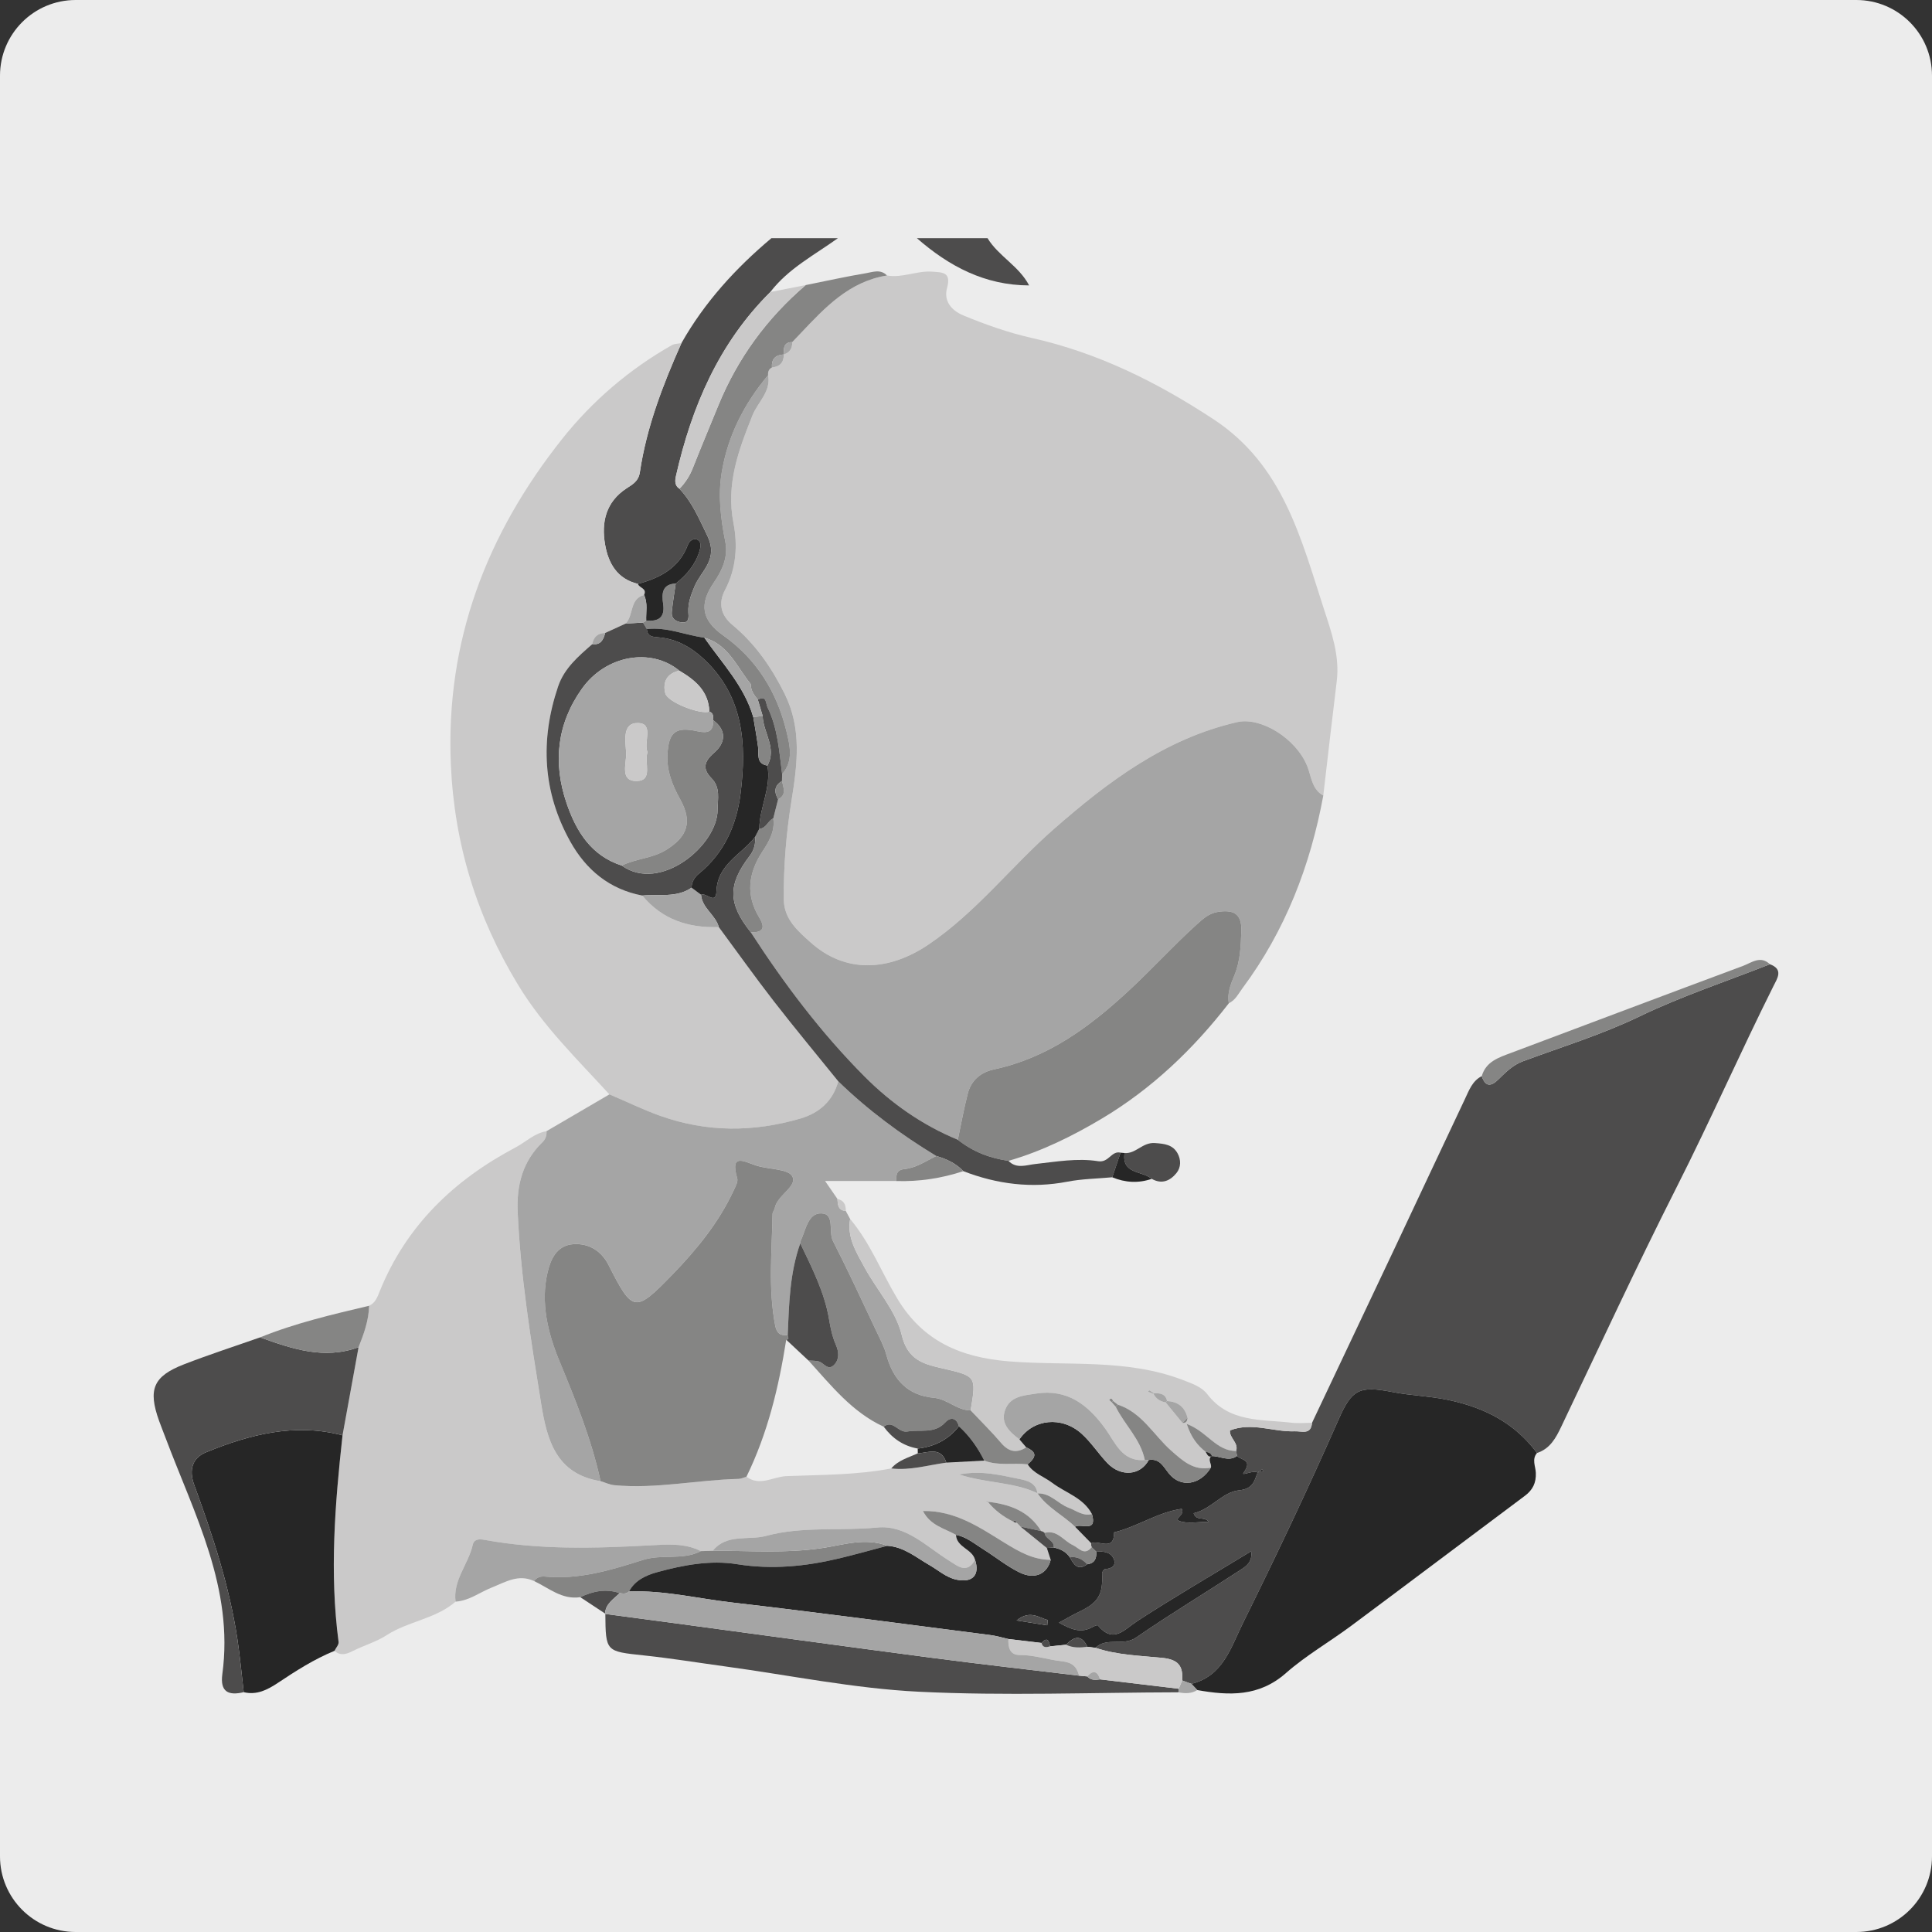 <?xml version="1.0" encoding="utf-8"?>
<!-- Generator: Adobe Illustrator 17.0.0, SVG Export Plug-In . SVG Version: 6.00 Build 0)  -->
<!DOCTYPE svg PUBLIC "-//W3C//DTD SVG 1.1//EN" "http://www.w3.org/Graphics/SVG/1.1/DTD/svg11.dtd">
<svg version="1.1" id="Capa_1" xmlns="http://www.w3.org/2000/svg" xmlns:xlink="http://www.w3.org/1999/xlink" x="0px" y="0px"
	 width="232.951px" height="232.951px" viewBox="0 0 232.951 232.951" enable-background="new 0 0 232.951 232.951"
	 xml:space="preserve">
<rect x="0" y="0" width="232.951" height="232.951" fill="#333333" stroke="none"/>
<g>
	<path fill="#ECECEC" d="M232.951,223.828c0,5.038-4.084,9.123-9.123,9.123H9.123c-5.038,0-9.123-4.084-9.123-9.123V9.123
		C0,4.084,4.084,0,9.123,0h214.705c5.038,0,9.123,4.084,9.123,9.123V223.828z"/>
	<g>
		<path fill="#4D4C4C" d="M101.031,28.717c-2.821,2.036-5.977,3.651-8.152,6.498c-6.192,6.151-9.473,13.799-11.37,22.153
			c-0.127,0.558-0.19,1.168,0.416,1.565c1.539,1.626,2.355,3.601,3.332,5.6c1.441,2.947-0.712,4.241-1.516,6.178
			c-0.42,1.011-0.798,1.98-0.744,3.099c0.026,0.53,0.158,1.313-0.749,1.238c-0.688-0.057-1.327-0.415-1.247-1.261
			c0.109-1.147,0.311-2.285,0.473-3.427c1.311-1.033,2.362-2.262,2.86-3.888c0.145-0.473,0.268-1.081-0.185-1.367
			c-0.512-0.323-1.043,0.148-1.197,0.557c-1.059,2.825-3.351,4.022-6.039,4.74c-2.488-0.6-3.554-2.455-3.954-4.736
			c-0.479-2.724,0.112-5.162,2.58-6.778c0.775-0.508,1.452-0.864,1.615-1.959c0.812-5.454,2.784-10.551,5.012-15.558
			c2.788-4.927,6.536-9.032,10.847-12.653C95.686,28.717,98.358,28.717,101.031,28.717z"/>
		<path fill="#4D4C4C" d="M119.071,28.717c1.318,2.173,3.785,3.343,5.015,5.697c-5.365-0.013-9.672-2.325-13.534-5.697
			C113.392,28.717,116.232,28.717,119.071,28.717z"/>
		<path fill="#CAC9C9" d="M106.941,33.216c1.852,0.333,3.594-0.593,5.438-0.462c1.272,0.09,2.342,0.046,1.812,1.968
			c-0.43,1.558,0.509,2.711,1.985,3.319c2.689,1.109,5.421,2.08,8.271,2.719c7.953,1.781,15.055,5.312,21.875,9.794
			c8.366,5.499,10.516,14.284,13.293,22.828c0.916,2.819,1.943,5.667,1.563,8.753c-0.565,4.592-1.084,9.191-1.622,13.786
			c-1.406-0.773-1.435-2.317-1.945-3.57c-1.358-3.334-5.59-5.936-8.439-5.283c-8.716,1.998-15.597,7.197-22.099,12.888
			c-5.152,4.509-9.347,10.031-15.125,13.934c-4.779,3.228-10.009,3.516-14.224-0.276c-1.442-1.297-3.192-2.754-3.216-5.138
			c-0.041-3.996,0.29-7.969,0.922-11.899c0.707-4.398,1.277-8.71-0.826-12.933c-1.581-3.175-3.546-6.022-6.285-8.292
			c-1.442-1.195-1.727-2.66-0.89-4.237c1.37-2.58,1.522-5.411,1.008-8.057c-0.918-4.727,0.619-8.78,2.296-12.986
			c0.635-1.593,2.258-2.851,1.88-4.834c-0.036-0.407,0.084-0.736,0.466-0.935c0.948-0.093,1.437-0.602,1.426-1.568l0,0.002
			c0.724-0.235,1.038-0.749,1.016-1.492c0.337-0.353,0.675-0.705,1.01-1.059C99.472,37.074,102.397,33.937,106.941,33.216z"/>
		<path fill="#4D4C4C" d="M158.197,171.56c3.328-7.029,6.661-14.055,9.981-21.087c2.826-5.988,5.628-11.987,8.462-17.971
			c0.491-1.037,0.886-2.172,2.022-2.747c0.425,1.291,1.109,1.283,1.99,0.411c0.887-0.877,1.764-1.756,2.98-2.207
			c4.707-1.745,9.496-3.207,14.061-5.408c5.07-2.444,10.461-4.22,15.712-6.287c1.665,0.611,0.89,1.713,0.439,2.614
			c-4.007,8.015-7.609,16.222-11.659,24.221c-4.832,9.543-9.325,19.259-13.933,28.915c-0.661,1.386-1.353,2.668-2.926,3.179
			c-2.711-3.645-6.363-5.495-10.805-6.413c-2.21-0.457-4.427-0.508-6.605-0.933c-4.034-0.787-4.912-0.332-6.504,3.284
			c-3.65,8.29-7.535,16.47-11.552,24.588c-1.472,2.974-2.385,6.357-6.206,7.311c-0.369-0.135-0.737-0.27-1.106-0.405
			c0.108-1.728-0.437-2.532-2.425-2.73c-2.679-0.267-5.43-0.329-8.032-1.209c1.381-1.344,3.329-0.157,4.901-1.242
			c4.098-2.826,8.37-5.401,12.541-8.124c0.687-0.449,1.521-0.965,1.324-2.278c-4.7,2.859-9.275,5.52-13.708,8.401
			c-1.623,1.055-2.882,2.798-4.778,0.537c-0.057-0.068-0.442,0.088-0.64,0.2c-1.392,0.788-2.578,0.29-4.051-0.532
			c0.995-0.536,1.702-0.955,2.439-1.307c2.323-1.11,2.886-2.053,2.766-4.633c-0.008-0.175,0.226-0.513,0.359-0.519
			c0.82-0.037,1.374-0.432,1.049-1.216c-0.349-0.844-1.244-0.955-2.106-0.868c-0.188-0.183-0.375-0.365-0.563-0.548
			c-0.059-0.154-0.076-0.313-0.051-0.476c0.92-0.44,2.767,1.065,2.761-1.316c2.821-0.685,5.3-2.443,8.149-2.835
			c0.449,0.784-1.068,1.19-0.246,1.48c0.993,0.35,2.203,0.083,3.505,0.083c-0.54-0.697-1.498-0.037-1.818-1.031
			c2.119-0.488,3.484-2.564,5.459-2.762c1.697-0.171,1.849-1.087,2.257-2.152c0.225-0.06,0.45-0.12,0.675-0.18
			c-0.042-0.066-0.084-0.132-0.127-0.198c-0.181,0.128-0.363,0.256-0.544,0.383c-0.589-0.344-2.064,0.524-1.68-0.011
			c1.114-1.549-0.289-1.47-0.817-1.99c-0.033-0.202-0.065-0.404-0.098-0.606c0.316-0.994-0.845-1.567-0.745-2.471
			c2.647-1.033,5.222,0.206,7.82,0.105C156.96,172.546,158.074,173.05,158.197,171.56z"/>
		<path fill="#CAC9C9" d="M82.166,41.37c-2.228,5.007-4.201,10.103-5.012,15.558c-0.163,1.095-0.84,1.451-1.615,1.959
			c-2.468,1.616-3.059,4.054-2.58,6.778c0.401,2.28,1.466,4.136,3.954,4.736c0.148,0.502,1.143,0.532,0.744,1.338
			c-1.783,0.48-1.232,2.466-2.23,3.453c-0.821,0.377-1.641,0.754-2.462,1.13c-0.891,0.018-1.404,0.472-1.553,1.347
			c-1.673,1.46-3.379,2.908-4.121,5.103c-2.177,6.446-1.865,12.735,1.48,18.72c1.903,3.404,4.726,5.74,8.674,6.491
			c2.396,2.914,5.577,3.921,9.222,3.8c2.21,2.991,4.367,6.024,6.646,8.962c2.528,3.258,5.168,6.428,7.759,9.637
			c-0.651,2.392-2.305,3.831-4.583,4.494c-5.645,1.642-11.258,1.67-16.875-0.327c-2.106-0.749-4.086-1.738-6.134-2.591
			c-3.867-4.226-7.984-8.219-10.999-13.186c-4.977-8.198-7.701-16.965-8.119-26.598c-0.646-14.893,4.323-27.789,13.409-39.235
			c3.63-4.573,8.085-8.395,13.218-11.313C81.323,41.435,81.772,41.45,82.166,41.37z"/>
		<path fill="#CAC9C9" d="M131.573,186.081c-0.024,0.163-0.007,0.322,0.051,0.476c-0.895,1.095-1.527,0.086-2.27-0.258
			c-1.121-0.519-1.884-1.877-3.402-1.473c-0.117-0.114-0.256-0.186-0.416-0.218c-1.481-2.419-3.831-3.246-6.475-3.536
			c-0.055-0.046-0.109-0.092-0.164-0.138c0.062,0.039,0.125,0.078,0.187,0.116c0.835,1.048,1.882,1.827,3.078,2.415
			c0.128,0.088,0.27,0.133,0.426,0.136l-0.047-0.049c0.183,0.184,0.366,0.368,0.549,0.552l-0.054-0.036
			c1.062,0.862,2.125,1.724,3.187,2.587c0.155,0.474,0.309,0.948,0.464,1.422c-2.099,0.009-3.821-0.983-5.537-2.037
			c-3.007-1.847-5.942-3.907-9.864-3.852c0.882,1.764,2.596,2.092,3.977,2.879c0.082,1.527,1.962,1.679,2.302,3.009
			c-0.981,1.762-2.098,0.742-3.125,0.104c-2.735-1.701-5.207-4.338-8.668-4c-4.468,0.437-9.034-0.172-13.392,1.007
			c-2.147,0.581-4.736-0.312-6.447,1.798c-0.477,0.014-0.953,0.029-1.43,0.043c-1.917-0.994-4.137-0.806-6.039-0.701
			c-6.724,0.368-13.398,0.563-20.053-0.659c-0.606-0.111-1.25-0.119-1.417,0.621c-0.526,2.327-2.407,4.243-2.065,6.829
			c-2.404,2.095-5.703,2.348-8.318,4.048c-1.229,0.799-2.7,1.215-4.024,1.88c-0.787,0.395-1.503,0.663-2.261,0.007
			c0.175-0.359,0.54-0.743,0.497-1.073c-1.1-8.332-0.438-16.625,0.476-24.915c0.645-3.541,1.289-7.082,1.934-10.623
			c0.644-1.611,1.226-3.237,1.273-5c0.767-0.34,1.014-1.086,1.288-1.764c3.199-7.916,8.962-13.409,16.375-17.331
			c1.238-0.655,2.267-1.713,3.721-1.952c0.047,0.531-0.125,0.979-0.506,1.349c-2.377,2.306-3.111,5.167-2.968,8.389
			c0.346,7.766,1.587,15.417,2.822,23.073c0.717,4.444,1.815,8.528,7.176,9.39c0.552,0.165,1.096,0.427,1.659,0.48
			c5.025,0.475,9.974-0.639,14.973-0.758c0.321-0.008,0.639-0.173,0.959-0.266c1.603,1.208,3.231-0.006,4.816-0.069
			c4.217-0.167,8.467-0.124,12.643-0.926c2.266,0.271,4.432-0.405,6.638-0.699c1.525-0.082,3.05-0.165,4.576-0.247
			c1.698,0.667,3.492,0.239,5.229,0.456c0.712,1.098,1.964,1.476,2.943,2.217c1.625,1.229,3.771,1.801,4.808,3.777
			c-1.082,0.281-1.885-0.419-2.803-0.76c-1.303-0.484-2.214-1.814-3.771-1.727c-0.132-1.3-1.307-1.573-2.163-1.741
			c-2.232-0.437-4.48-1.075-7.298-0.545c3.396,1.077,6.637,0.897,9.477,2.269c1.163,1.728,3.074,2.618,4.52,4.029
			C130.273,184.75,130.923,185.415,131.573,186.081z"/>
		<path fill="#A5A5A5" d="M92.613,45.24c0.378,1.982-1.245,3.241-1.88,4.834c-1.677,4.206-3.214,8.259-2.296,12.986
			c0.514,2.647,0.362,5.478-1.008,8.057c-0.837,1.577-0.553,3.041,0.89,4.237c2.74,2.27,4.705,5.117,6.285,8.292
			c2.102,4.223,1.533,8.535,0.826,12.933c-0.632,3.93-0.963,7.904-0.922,11.899c0.025,2.384,1.775,3.841,3.216,5.138
			c4.215,3.791,9.445,3.503,14.224,0.276c5.779-3.903,9.974-9.424,15.125-13.934c6.502-5.691,13.383-10.89,22.099-12.888
			c2.849-0.653,7.081,1.949,8.439,5.283c0.51,1.253,0.539,2.797,1.945,3.57c-1.557,8.449-4.576,16.284-9.737,23.222
			c-0.493,0.662-0.851,1.444-1.654,1.824c-0.222-1.215,0.239-2.321,0.676-3.382c0.718-1.743,0.771-3.534,0.83-5.376
			c0.071-2.218-1.16-2.526-2.876-2.249c-1.017,0.164-1.767,0.84-2.522,1.524c-2.806,2.541-5.353,5.347-8.132,7.924
			c-4.814,4.464-9.81,8.141-16.302,9.537c-1.583,0.34-2.732,1.302-3.144,2.891c-0.477,1.843-0.811,3.723-1.207,5.586
			c-4.283-1.758-8.057-4.419-11.254-7.63c-5.217-5.241-9.676-11.16-13.706-17.38c1.439,0.028,1.801-0.478,1.01-1.786
			c-1.618-2.679-1.343-5.274,0.34-7.876c0.777-1.201,1.598-2.488,1.357-4.074c0.195-0.768,0.39-1.536,0.584-2.305
			c1.064-0.542,0.628-1.4,0.464-2.201c0.005-0.28,0.011-0.561,0.016-0.841c1.412-1.581,0.926-3.497,0.526-5.144
			c-1.148-4.731-3.58-8.706-7.651-11.591c-2.591-1.836-2.892-3.769-1.099-6.366c1.033-1.496,1.731-3.112,1.377-4.901
			c-0.549-2.771-0.901-5.526-0.439-8.333C87.749,52.542,89.729,48.674,92.613,45.24z"/>
		<path fill="#A5A5A5" d="M72.417,178.594c-5.362-0.862-6.46-4.945-7.176-9.39c-1.235-7.656-2.476-15.307-2.822-23.073
			c-0.144-3.222,0.59-6.083,2.968-8.389c0.381-0.37,0.553-0.818,0.506-1.349c2.529-1.48,5.059-2.959,7.589-4.438
			c2.048,0.853,4.029,1.842,6.134,2.591c5.617,1.998,11.23,1.969,16.875,0.327c2.278-0.663,3.933-2.102,4.583-4.494
			c3.576,3.477,7.557,6.421,11.816,9.001c-1.253,0.617-2.425,1.442-3.867,1.585c-0.932,0.093-0.984,0.724-0.948,1.435
			c-2.718,0-5.437,0-8.591,0c0.684,0.993,1.085,1.575,1.486,2.156c0.044,0.688,0.067,1.391,1.009,1.457
			c0.175,0.323,0.351,0.646,0.526,0.969c-0.4,2.223,0.751,4.016,1.723,5.811c1.491,2.753,3.816,5.268,4.501,8.185
			c0.698,2.976,2.635,3.485,4.672,3.959c4.291,1,4.348,0.884,3.635,5.121c-1.644-0.004-2.803-1.372-4.426-1.519
			c-3.178-0.288-4.933-2.197-5.739-5.196c-0.277-1.03-0.805-1.998-1.266-2.972c-1.7-3.589-3.36-7.2-5.168-10.734
			c-0.579-1.132,0.27-3.289-1.405-3.337c-1.634-0.046-1.878,2.049-2.511,3.361c-0.034,0.071-0.02,0.165-0.028,0.248
			c-1.271,3.587-1.36,7.336-1.516,11.076c-0.877,0.078-1.327-0.217-1.512-1.187c-0.854-4.466-0.387-8.952-0.316-13.431
			c0.004-0.233,0.218-0.455,0.263-0.695c0.303-1.596,2.758-2.614,2.122-3.834c-0.484-0.928-2.843-0.823-4.328-1.303
			c-1.498-0.484-3.21-1.568-2.313,1.538c0.115,0.396-0.194,0.956-0.398,1.397c-1.798,3.886-4.447,7.145-7.41,10.199
			c-4.514,4.652-4.797,4.607-7.709-1.149c-0.826-1.633-2.307-2.641-4.24-2.509c-2.047,0.139-2.751,1.875-3.114,3.415
			c-0.865,3.665,0.058,7.346,1.414,10.63C69.4,168.823,71.319,173.554,72.417,178.594z"/>
		<path fill="#262626" d="M143.654,203.03c3.82-0.953,4.734-4.337,6.206-7.311c4.018-8.118,7.903-16.299,11.552-24.588
			c1.592-3.615,2.47-4.071,6.504-3.284c2.179,0.425,4.395,0.476,6.605,0.933c4.442,0.919,8.094,2.768,10.805,6.413
			c-0.653,0.754-0.173,1.611-0.143,2.394c0.047,1.215-0.37,2.061-1.321,2.771c-6.996,5.225-13.965,10.484-20.971,15.696
			c-2.589,1.927-5.43,3.553-7.838,5.677c-3.257,2.873-6.871,2.73-10.692,2.048C144.125,203.53,143.889,203.28,143.654,203.03z"/>
		<path fill="#262626" d="M41.3,173.064c-0.914,8.29-1.577,16.584-0.476,24.915c0.044,0.33-0.322,0.714-0.497,1.073
			c-2.437,0.997-4.64,2.407-6.819,3.859c-1.254,0.835-2.543,1.502-4.123,1.123c-0.251-2.133-0.443-4.275-0.762-6.398
			c-0.965-6.417-2.999-12.545-5.214-18.613c-0.661-1.812-0.208-3.247,1.448-3.922C30.133,172.951,35.55,171.55,41.3,173.064z"/>
		<path fill="#858584" d="M115.489,137.424c0.396-1.864,0.729-3.744,1.207-5.586c0.412-1.59,1.561-2.551,3.144-2.891
			c6.492-1.396,11.487-5.073,16.302-9.537c2.78-2.577,5.327-5.384,8.132-7.924c0.755-0.684,1.505-1.36,2.522-1.524
			c1.716-0.277,2.947,0.03,2.876,2.249c-0.059,1.842-0.112,3.633-0.83,5.376c-0.437,1.061-0.899,2.167-0.676,3.382
			c-4.282,5.534-9.284,10.308-15.3,13.898c-3.546,2.115-7.266,3.949-11.271,5.103C119.339,139.651,117.282,138.854,115.489,137.424z
			"/>
		<path fill="#4D4C4C" d="M41.3,173.064c-5.751-1.514-11.167-0.114-16.442,2.037c-1.656,0.675-2.109,2.11-1.448,3.922
			c2.215,6.068,4.248,12.195,5.214,18.613c0.319,2.123,0.512,4.265,0.762,6.398c-1.844,0.443-2.868-0.033-2.578-2.174
			c1.409-10.364-3.37-19.25-6.829-28.449c-0.264-0.701-0.547-1.395-0.8-2.1c-1.354-3.786-0.71-5.365,3.005-6.807
			c3.023-1.173,6.113-2.172,9.174-3.249c3.861,1.376,7.725,2.714,11.876,1.186C42.59,165.982,41.945,169.523,41.3,173.064z"/>
		<path fill="#CAC9C9" d="M117.035,170.061c0.714-4.237,0.657-4.122-3.634-5.122c-2.037-0.475-3.974-0.983-4.672-3.959
			c-0.685-2.918-3.01-5.432-4.501-8.185c-0.971-1.794-2.122-3.587-1.723-5.811c2.434,2.882,3.774,6.419,5.696,9.609
			c3.097,5.141,7.643,7.081,13.453,7.554c6.986,0.57,14.149-0.364,20.95,2.24c1.126,0.431,2.296,0.841,2.949,1.696
			c2.648,3.469,6.528,3.036,10.146,3.459c0.822,0.096,1.664,0.016,2.496,0.018c-0.123,1.49-1.237,0.986-2.071,1.019
			c-2.599,0.102-5.173-1.138-7.82-0.105c-0.099,0.904,1.062,1.478,0.745,2.472c-2.394,0.046-3.545-2.385-5.96-3.249
			c0.539,1.645,1.286,2.567,2.254,3.34c0.215,0.251,0.268,0.733,0.787,0.552l-0.059-0.017c-0.518,0.438,0.08,0.937-0.075,1.395
			c-2.057,0.4-3.365-0.801-4.771-2.042c-2.127-1.877-3.53-4.609-6.454-5.557c-0.188-0.148-0.374-0.297-0.56-0.447
			c-0.112-0.206-0.221-0.441-0.458-0.123c-0.01,0.014,0.195,0.188,0.3,0.287c0.156,0.174,0.312,0.349,0.467,0.524
			c1.075,2.196,3.013,3.921,3.513,6.431c-2.768,0.224-3.555-2.111-4.776-3.793c-2.081-2.867-4.564-4.811-8.351-4.217
			c-1.472,0.231-3.14,0.313-3.727,2.006c-0.564,1.626,0.57,2.629,1.735,3.517c0.274,0.32,0.548,0.641,0.822,0.961
			c-1.17,0.741-2.113,0.543-3.027-0.529C119.549,172.624,118.266,171.365,117.035,170.061z M139.139,167.997
			c-0.188-0.124-0.375-0.251-0.57-0.363c-0.011-0.006-0.095,0.116-0.145,0.179c0.221,0.082,0.441,0.163,0.662,0.245
			c0.298,0.616,0.821,0.915,1.467,1.04c0.674,0.823,1.347,1.647,2.021,2.47c0.475,0.037,0.6-0.252,0.608-0.651
			c-0.331-1.267-1.157-1.921-2.462-1.98C140.539,168.043,139.873,167.964,139.139,167.997z"/>
		<path fill="#4D4C4C" d="M142.073,204.05c-10.435,0.021-20.889,0.444-31.297-0.071c-7.78-0.385-15.501-1.98-23.248-3.038
			c-3.295-0.45-6.581-0.987-9.887-1.339c-4.605-0.491-4.612-0.432-4.653-5.032c0,0-0.035,0.032-0.035,0.032
			c2.475,0.328,4.95,0.652,7.424,0.985c10.72,1.444,21.437,2.919,32.162,4.326c5.852,0.768,11.719,1.425,17.579,2.132
			c0.324,0.03,0.649,0.06,0.973,0.09c0.435,0.473,0.982,0.453,1.548,0.355c3.16,0.377,6.32,0.753,9.48,1.13
			C142.147,203.768,142.131,203.912,142.073,204.05z"/>
		<path fill="#858584" d="M92.613,45.24c-2.884,3.434-4.863,7.302-5.597,11.757c-0.462,2.807-0.11,5.562,0.439,8.333
			c0.355,1.789-0.344,3.405-1.377,4.901c-1.793,2.597-1.493,4.529,1.099,6.366c4.07,2.884,6.502,6.86,7.651,11.591
			c0.4,1.648,0.887,3.563-0.524,5.145c-0.351-2.734-0.521-5.509-1.759-8.047c-0.233-0.477-0.09-1.49-1.166-0.92
			c-0.464-0.549-0.862-1.127-0.859-1.889c-0.14-0.179-0.281-0.358-0.421-0.537c-1.439-1.973-2.525-4.306-5.168-5.045
			c-2.315-0.324-4.528-1.321-6.933-1.047c-0.157-0.261-0.313-0.522-0.47-0.783c0.129-0.078,0.259-0.156,0.388-0.233
			c1.477,0.117,2.291-0.349,2.039-2.042c-0.172-1.153-0.157-2.357,1.521-2.43c-0.162,1.142-0.364,2.28-0.473,3.427
			c-0.081,0.846,0.559,1.204,1.247,1.261c0.907,0.075,0.775-0.707,0.749-1.238c-0.055-1.119,0.324-2.088,0.744-3.099
			c0.804-1.937,2.957-3.231,1.516-6.178c-0.977-1.999-1.793-3.973-3.332-5.6c0.701-0.72,1.23-1.537,1.603-2.482
			c1-2.529,2.05-5.039,3.081-7.557c2.333-5.698,5.865-10.526,10.541-14.522c2.416-0.486,4.823-1.022,7.252-1.429
			c0.826-0.139,1.775-0.533,2.539,0.274c-4.544,0.72-7.469,3.858-10.41,6.972c-0.335,0.355-0.673,0.706-1.01,1.059
			c-1.042,0.018-1.043,0.746-1.016,1.492c0,0,0-0.002,0-0.002c-0.988,0.056-1.508,0.538-1.426,1.567
			C92.697,44.504,92.577,44.833,92.613,45.24z"/>
		<path fill="#4D4C4C" d="M115.489,137.424c1.793,1.43,3.849,2.227,6.105,2.545c0.963,1.008,2.168,0.498,3.225,0.383
			c2.531-0.275,5.08-0.742,7.592-0.338c1.294,0.208,1.593-1.302,2.701-1.03c-0.334,0.989-0.668,1.978-1.002,2.967
			c-1.802,0.167-3.633,0.186-5.402,0.529c-4.332,0.838-8.486,0.302-12.555-1.266c-0.897-0.95-2.033-1.474-3.263-1.832
			c-4.259-2.58-8.24-5.525-11.816-9.001c-2.591-3.208-5.231-6.379-7.759-9.637c-2.279-2.938-4.435-5.971-6.646-8.961
			c-0.392-1.477-2.022-2.275-2.14-3.902c0.595-0.317,1.8,1.293,1.858-0.408c0.112-3.291,3.037-4.438,4.662-6.567
			c0.063,0.851-0.116,1.592-0.665,2.308c-2.659,3.468-2.602,5.763,0.147,9.201c4.029,6.22,8.489,12.139,13.706,17.38
			C107.433,133.005,111.206,135.666,115.489,137.424z"/>
		<path fill="#A5A5A5" d="M54.93,193.117c-0.343-2.585,1.539-4.501,2.065-6.829c0.167-0.74,0.811-0.732,1.417-0.621
			c6.655,1.221,13.329,1.027,20.053,0.659c1.902-0.104,4.123-0.292,6.039,0.702c-2.193,1.135-4.657,0.327-6.965,1.057
			c-3.827,1.21-7.713,2.407-11.84,2.009c-0.509-0.049-0.984,0.086-1.304,0.541c-1.89-0.88-3.445,0.122-5.122,0.79
			C57.833,192,56.554,193.015,54.93,193.117z"/>
		<path fill="#858584" d="M64.396,190.635c0.321-0.455,0.796-0.59,1.304-0.541c4.127,0.398,8.012-0.799,11.84-2.009
			c2.308-0.73,4.772,0.078,6.965-1.057c0.477-0.015,0.953-0.029,1.43-0.043c4.403-0.022,8.796,0.332,13.208-0.33
			c2.564-0.385,5.196-1.285,7.841-0.273c-1.915,0.505-3.822,1.046-5.747,1.508c-4.078,0.978-8.154,1.387-12.374,0.711
			c-3.224-0.517-6.496,0.107-9.627,0.965c-1.276,0.35-2.675,0.949-3.389,2.323c-0.334,0.325-0.736,0.262-1.138,0.199
			c-1.656-0.562-3.221-0.235-4.744,0.49C67.765,192.914,66.184,191.476,64.396,190.635z"/>
		<path fill="#CAC9C9" d="M97.15,34.371c-4.677,3.996-8.208,8.825-10.541,14.522c-1.031,2.517-2.081,5.027-3.081,7.557
			c-0.374,0.945-0.902,1.762-1.603,2.482c-0.606-0.396-0.543-1.006-0.416-1.564c1.897-8.354,5.178-16.002,11.37-22.153
			C94.302,34.933,95.726,34.652,97.15,34.371z"/>
		<path fill="#858584" d="M213.404,116.264c-5.251,2.067-10.643,3.843-15.712,6.287c-4.565,2.201-9.354,3.663-14.061,5.408
			c-1.216,0.451-2.093,1.331-2.98,2.207c-0.881,0.871-1.565,0.879-1.99-0.411c0.515-1.77,2.048-2.245,3.532-2.802
			c9.327-3.5,18.645-7.022,27.982-10.494C211.19,116.083,212.263,115.169,213.404,116.264z"/>
		<path fill="#858584" d="M43.234,162.442c-4.151,1.527-8.015,0.19-11.876-1.186c4.251-1.725,8.703-2.76,13.149-3.813
			C44.46,159.204,43.878,160.831,43.234,162.442z"/>
		<path fill="#4D4C4C" d="M135.594,139.027c1.363,0.114,2.157-1.306,3.642-1.204c1.188,0.081,2.167,0.192,2.751,1.244
			c0.421,0.759,0.427,1.68-0.132,2.37c-0.77,0.95-1.775,1.39-2.987,0.702C137.734,141.144,135.22,141.606,135.594,139.027z"/>
		<path fill="#858584" d="M112.89,139.382c1.229,0.358,2.366,0.882,3.263,1.832c-2.624,0.863-5.314,1.276-8.078,1.189
			c-0.036-0.71,0.016-1.342,0.948-1.435C110.465,140.824,111.637,139.998,112.89,139.382z"/>
		<path fill="#4D4C4C" d="M69.964,192.578c1.523-0.725,3.088-1.052,4.743-0.49c-0.723,0.742-1.726,1.289-1.754,2.515
			c0,0,0.035-0.031,0.035-0.032C71.98,193.907,70.972,193.242,69.964,192.578z"/>
		<path fill="#262626" d="M135.594,139.027c-0.374,2.579,2.14,2.118,3.273,3.112c-1.61,0.556-3.195,0.457-4.758-0.187
			c0.334-0.989,0.668-1.978,1.002-2.967C135.273,138.998,135.433,139.012,135.594,139.027z"/>
		<path fill="#A5A5A5" d="M142.073,204.05c0.058-0.139,0.074-0.282,0.047-0.43c0.143-0.332,0.285-0.663,0.428-0.995
			c0.369,0.135,0.737,0.27,1.106,0.405c0.236,0.25,0.471,0.5,0.707,0.75C143.641,204.233,142.864,204.198,142.073,204.05z"/>
		<path fill="#CAC9C9" d="M101.979,146.016c-0.942-0.067-0.965-0.77-1.009-1.457C101.754,144.734,102.012,145.274,101.979,146.016z"
			/>
		<path fill="#262626" d="M81.475,70.359c-1.678,0.073-1.692,1.276-1.521,2.43c0.252,1.694-0.562,2.159-2.039,2.042
			c-0.043-1.034,0.22-2.094-0.257-3.093c0.398-0.806-0.597-0.836-0.744-1.337c2.688-0.717,4.98-1.915,6.039-4.74
			c0.153-0.409,0.685-0.88,1.197-0.557c0.453,0.287,0.33,0.894,0.185,1.367C83.837,68.097,82.786,69.326,81.475,70.359z"/>
		<path fill="#A5A5A5" d="M93.079,44.305c-0.081-1.029,0.438-1.512,1.426-1.567C94.516,43.703,94.026,44.212,93.079,44.305z"/>
		<path fill="#A5A5A5" d="M94.505,42.739c-0.027-0.746-0.026-1.474,1.016-1.492C95.544,41.99,95.229,42.504,94.505,42.739z"/>
		<path fill="#262626" d="M75.846,191.89c0.714-1.375,2.114-1.974,3.39-2.324c3.131-0.858,6.403-1.482,9.627-0.965
			c4.22,0.676,8.296,0.267,12.374-0.711c1.926-0.462,3.832-1.003,5.747-1.507c2.001,0.121,3.475,1.403,5.1,2.338
			c1.065,0.613,2.003,1.481,3.238,1.745c1.946,0.415,2.847-0.572,2.244-2.391c-0.34-1.33-2.22-1.482-2.301-3.009
			c1.263,0.236,2.22,1.064,3.261,1.715c1.469,0.918,2.831,2.036,4.372,2.8c1.86,0.922,3.354,0.22,3.791-1.505
			c-0.155-0.474-0.309-0.948-0.464-1.422c0.277-0.02,0.554-0.04,0.831-0.059c0.794,0.156,1.477,0.496,1.947,1.184
			c0.469,0.851,0.955,1.661,2.091,0.828c0.911-0.103,1.134-0.707,1.093-1.502c0.862-0.087,1.756,0.024,2.106,0.868
			c0.325,0.784-0.229,1.179-1.049,1.216c-0.133,0.006-0.367,0.344-0.359,0.519c0.12,2.58-0.443,3.523-2.766,4.633
			c-0.738,0.353-1.444,0.771-2.439,1.307c1.473,0.822,2.659,1.321,4.051,0.532c0.198-0.112,0.583-0.267,0.64-0.2
			c1.896,2.261,3.156,0.517,4.778-0.537c4.432-2.881,9.008-5.542,13.708-8.401c0.197,1.314-0.637,1.83-1.324,2.278
			c-4.171,2.723-8.443,5.297-12.541,8.124c-1.573,1.085-3.52-0.102-4.901,1.242c-0.328-0.041-0.655-0.083-0.983-0.124
			c-0.717-1.523-1.608-1.241-2.568-0.247c-0.643,0.065-1.287,0.131-1.93,0.196c-0.129-0.666-0.314-1.191-1.025-0.413
			c-1.333-0.158-2.665-0.316-3.998-0.474c-0.729-0.163-1.45-0.385-2.188-0.479c-10.397-1.333-20.788-2.725-31.2-3.932
			C84.088,192.737,80.026,191.733,75.846,191.89z M126.27,195.971c0.022-0.212,0.044-0.423,0.066-0.635
			c-1.077-0.269-2.123-1.259-3.759,0.051C124.131,195.633,125.2,195.802,126.27,195.971z"/>
		<path fill="#262626" d="M123.737,174.515c-0.274-0.32-0.548-0.641-0.822-0.961c1.669-2.459,5.091-2.843,7.488-0.694
			c1.161,1.041,2.027,2.404,3.11,3.542c1.633,1.715,4.003,1.511,4.995-0.364c1.329-0.213,1.765,0.805,2.44,1.636
			c1.424,1.755,3.756,1.385,5.049-0.708c0.155-0.458-0.443-0.956,0.075-1.395c1.025-0.04,2.056,0.729,3.076-0.02
			c0.528,0.52,1.932,0.441,0.817,1.99c-0.384,0.534,1.09-0.334,1.68,0.011l-0.005-0.006c-0.408,1.066-0.56,1.982-2.257,2.152
			c-1.975,0.199-3.341,2.274-5.459,2.762c0.32,0.994,1.277,0.334,1.818,1.031c-1.302,0-2.512,0.267-3.505-0.083
			c-0.822-0.29,0.695-0.696,0.246-1.48c-2.849,0.393-5.328,2.15-8.149,2.835c0.006,2.382-1.841,0.877-2.761,1.316
			c-0.65-0.665-1.3-1.33-1.95-1.995c0.718-0.457,2.706,0.784,2.037-1.525c-1.038-1.976-3.183-2.548-4.808-3.777
			c-0.979-0.741-2.231-1.118-2.943-2.217C125.031,175.609,124.987,175.085,123.737,174.515z"/>
		<path fill="#CAC9C9" d="M131.108,198.562c0.328,0.041,0.655,0.083,0.983,0.124c2.602,0.881,5.352,0.942,8.032,1.209
			c1.989,0.198,2.533,1.002,2.425,2.73c-0.143,0.332-0.285,0.663-0.428,0.995c-3.16-0.377-6.32-0.753-9.48-1.13
			c-0.316-0.992-0.82-1.162-1.548-0.355c-0.324-0.03-0.649-0.06-0.973-0.09c-0.317-1.104-0.792-1.604-2.186-1.756
			c-1.643-0.179-3.257-0.752-4.981-0.738c-1.188,0.01-1.417-0.922-1.365-1.928c1.333,0.158,2.665,0.316,3.998,0.474
			c0.15,0.615,0.58,0.532,1.025,0.413c0.643-0.065,1.287-0.131,1.93-0.196C129.366,198.713,130.233,198.68,131.108,198.562z"/>
		<path fill="#858584" d="M149.149,175.551c-1.021,0.749-2.051-0.02-3.076,0.02c0,0,0.059,0.017,0.059,0.017
			c-0.102-0.412-0.461-0.459-0.787-0.552c-0.968-0.774-1.714-1.695-2.254-3.34c2.416,0.864,3.566,3.295,5.96,3.249
			C149.084,175.147,149.116,175.349,149.149,175.551z"/>
		<path fill="#858584" d="M129.003,187.779c-0.47-0.689-1.152-1.029-1.947-1.184c0.098-0.881-1.031-0.994-1.105-1.768
			c1.519-0.405,2.282,0.953,3.403,1.472c0.742,0.344,1.375,1.352,2.27,0.258c0.188,0.183,0.375,0.365,0.563,0.548
			c0.041,0.796-0.181,1.4-1.092,1.502C130.523,188.015,129.866,187.636,129.003,187.779z"/>
		<path fill="#262626" d="M151.646,177.552c0.181-0.128,0.363-0.256,0.544-0.383c0.042,0.066,0.084,0.132,0.127,0.198
			c-0.225,0.06-0.45,0.12-0.675,0.18C151.641,177.546,151.646,177.552,151.646,177.552z"/>
		<path fill="#4D4C4C" d="M77.526,75.064c0.157,0.261,0.313,0.522,0.47,0.783c0.057,0.926,0.717,0.942,1.419,1.001
			c2.161,0.18,3.941,1.199,5.487,2.651c4.758,4.467,5.128,10.182,4.399,16.118c-0.467,3.801-1.939,7.19-5.011,9.705
			c-0.528,0.432-0.892,0.988-0.904,1.71c-1.829,1.258-3.942,0.745-5.94,0.951c-3.948-0.751-6.771-3.087-8.674-6.491
			c-3.345-5.985-3.657-12.274-1.48-18.72c0.741-2.195,2.448-3.643,4.121-5.103c1.019,0.129,1.352-0.533,1.553-1.347
			c0.821-0.377,1.641-0.754,2.462-1.13C76.128,75.149,76.827,75.106,77.526,75.064z M81.911,80.867
			c-3.421-2.81-8.855-1.884-11.742,2.17c-3.016,4.235-3.522,8.929-1.854,13.811c1.161,3.398,2.958,6.327,6.659,7.521
			c4.64,3.326,11.547-2.464,11.549-6.724c0.001-1.295,0.379-2.671-0.728-3.798c-1.102-1.122-0.945-2.006,0.324-3.098
			c1.318-1.134,1.568-2.655-0.118-3.908c-0.015-0.41,0.061-0.861-0.471-1.036C85.446,83.336,83.824,81.995,81.911,80.867z"/>
		<path fill="#A5A5A5" d="M77.447,107.983c1.998-0.205,4.111,0.308,5.94-0.951c0.381,0.283,0.761,0.565,1.142,0.848
			c0.118,1.627,1.748,2.425,2.14,3.902C83.023,111.903,79.842,110.896,77.447,107.983z"/>
		<path fill="#A5A5A5" d="M77.526,75.064c-0.699,0.042-1.399,0.085-2.098,0.127c0.998-0.987,0.448-2.973,2.23-3.453
			c0.476,0.998,0.213,2.058,0.257,3.093C77.785,74.909,77.656,74.986,77.526,75.064z"/>
		<path fill="#A5A5A5" d="M72.966,76.321c-0.201,0.814-0.534,1.476-1.553,1.347C71.562,76.794,72.075,76.34,72.966,76.321z"/>
		<path fill="#858584" d="M72.417,178.594c-1.098-5.04-3.017-9.772-4.982-14.533c-1.356-3.284-2.279-6.965-1.414-10.63
			c0.363-1.54,1.067-3.276,3.114-3.415c1.934-0.131,3.414,0.876,4.24,2.509c2.912,5.756,3.195,5.801,7.709,1.149
			c2.964-3.054,5.613-6.313,7.41-10.199c0.204-0.441,0.513-1.001,0.398-1.397c-0.897-3.107,0.814-2.022,2.313-1.538
			c1.485,0.479,3.844,0.374,4.328,1.303c0.636,1.22-1.82,2.238-2.122,3.834c-0.046,0.24-0.26,0.463-0.263,0.695
			c-0.072,4.48-0.538,8.966,0.316,13.431c0.185,0.969,0.635,1.265,1.512,1.187c-0.009,0.199,0.282,0.495-0.177,0.548
			c-0.895,5.709-2.238,11.287-4.793,16.514c-0.319,0.092-0.637,0.258-0.959,0.266c-4.999,0.119-9.948,1.232-14.973,0.758
			C73.513,179.021,72.969,178.759,72.417,178.594z"/>
		<path fill="#858584" d="M123.737,174.515c1.25,0.57,1.294,1.093,0.171,2.052c-1.738-0.217-3.531,0.211-5.229-0.456
			c-0.78-1.558-1.765-2.964-3.063-4.139c-0.275-1.059-1.032-1.125-1.621-0.483c-1.328,1.448-3.02,0.838-4.571,1.115
			c-1.123,0.201-1.722-1.465-2.871-0.579c-3.82-1.754-6.343-4.982-9.071-7.979c0.406,0.03,0.828,0.003,1.216,0.104
			c0.641,0.167,1.146,1.234,1.926,0.365c0.623-0.694,0.498-1.579,0.164-2.351c-0.432-0.998-0.645-2.009-0.825-3.085
			c-0.547-3.267-2.06-6.206-3.472-9.167c0.008-0.083-0.006-0.177,0.029-0.248c0.633-1.313,0.877-3.407,2.511-3.361
			c1.675,0.047,0.826,2.205,1.405,3.337c1.808,3.534,3.468,7.145,5.168,10.734c0.461,0.974,0.99,1.942,1.266,2.972
			c0.806,2.998,2.561,4.908,5.739,5.196c1.623,0.147,2.782,1.515,4.426,1.519c1.23,1.304,2.514,2.563,3.675,3.925
			C121.624,175.059,122.567,175.256,123.737,174.515z"/>
		<path fill="#A5A5A5" d="M117.566,188.075c0.603,1.819-0.298,2.807-2.244,2.391c-1.235-0.264-2.173-1.132-3.238-1.745
			c-1.625-0.935-3.1-2.217-5.1-2.338c-2.646-1.013-5.277-0.112-7.841,0.273c-4.412,0.662-8.805,0.308-13.208,0.33
			c1.71-2.111,4.3-1.218,6.446-1.799c4.358-1.18,8.925-0.571,13.392-1.007c3.461-0.338,5.932,2.299,8.668,4
			C115.468,188.817,116.585,189.837,117.566,188.075z"/>
		<path fill="#858584" d="M126.689,188.076c-0.437,1.724-1.931,2.426-3.791,1.505c-1.541-0.764-2.904-1.882-4.372-2.8
			c-1.042-0.651-1.998-1.478-3.261-1.715c-1.381-0.787-3.095-1.115-3.977-2.879c3.922-0.055,6.857,2.005,9.864,3.852
			C122.868,187.093,124.59,188.084,126.689,188.076z"/>
		<path fill="#262626" d="M110.663,175.241c-0.003-0.194-0.006-0.388-0.009-0.582c2.017-0.226,3.701-1.067,4.963-2.687
			c1.298,1.175,2.283,2.581,3.063,4.139c-1.525,0.083-3.05,0.165-4.576,0.247C113.469,174.408,111.96,175.151,110.663,175.241z"/>
		<path fill="#858584" d="M131.66,182.561c0.668,2.309-1.32,1.068-2.037,1.525c-1.446-1.411-3.357-2.301-4.52-4.029l-0.016,0.017
			c1.556-0.087,2.468,1.242,3.771,1.727C129.775,182.141,130.577,182.842,131.66,182.561z"/>
		<path fill="#A5A5A5" d="M125.103,180.056c-2.84-1.372-6.08-1.191-9.477-2.269c2.818-0.53,5.066,0.108,7.298,0.545
			c0.856,0.168,2.031,0.44,2.163,1.741C125.086,180.074,125.103,180.056,125.103,180.056z"/>
		<path fill="#858584" d="M122.164,183.465c-1.196-0.588-2.243-1.367-3.078-2.415l-0.024,0.022c2.644,0.29,4.994,1.117,6.475,3.535
			c-0.833-0.18-1.666-0.36-2.499-0.54c0,0,0.054,0.036,0.054,0.036c-0.183-0.184-0.366-0.368-0.549-0.552
			c0,0,0.047,0.049,0.046,0.05C122.487,183.43,122.397,183.225,122.164,183.465z"/>
		<path fill="#4D4C4C" d="M110.663,175.241c1.297-0.09,2.806-0.833,3.441,1.117c-2.206,0.294-4.372,0.97-6.638,0.699
			C108.309,176.061,109.541,175.748,110.663,175.241z"/>
		<path fill="#4D4C4C" d="M123.038,184.067c0.833,0.18,1.666,0.36,2.499,0.54c0.16,0.032,0.298,0.104,0.416,0.218
			c0.074,0.775,1.203,0.888,1.104,1.769c-0.277,0.02-0.554,0.04-0.831,0.06C125.163,185.792,124.1,184.929,123.038,184.067z"/>
		<path fill="#858584" d="M119.085,181.05c-0.062-0.039-0.125-0.078-0.187-0.116c0.055,0.046,0.109,0.092,0.164,0.138
			C119.062,181.072,119.085,181.05,119.085,181.05z"/>
		<path fill="#4D4C4C" d="M122.164,183.465c0.233-0.24,0.324-0.035,0.426,0.136C122.434,183.598,122.292,183.553,122.164,183.465z"
			/>
		<path fill="#4D4C4C" d="M122.543,183.551c0.183,0.184,0.366,0.368,0.549,0.552C122.909,183.919,122.726,183.735,122.543,183.551z"
			/>
		<path fill="#858584" d="M90.53,112.414c-2.749-3.438-2.806-5.733-0.147-9.201c0.549-0.716,0.728-1.457,0.665-2.308
			c0.169-0.325,0.338-0.65,0.507-0.975c0.844-0.037,1.02-0.972,1.683-1.253c0.241,1.586-0.58,2.873-1.357,4.074
			c-1.683,2.602-1.959,5.197-0.34,7.876C92.331,111.935,91.97,112.442,90.53,112.414z"/>
		<path fill="#4D4C4C" d="M93.238,98.677c-0.663,0.281-0.839,1.215-1.683,1.252c0.013-2.579,1.474-4.972,0.977-7.617
			c1.17-2.13-0.523-3.985-0.576-5.998c-0.192-0.65-0.385-1.301-0.577-1.951c1.076-0.57,0.934,0.443,1.166,0.92
			c1.238,2.538,1.409,5.313,1.759,8.047c-0.007,0.28-0.012,0.56-0.016,0.841c-0.946,0.566-0.965,1.328-0.465,2.2
			C93.627,97.141,93.433,97.909,93.238,98.677z"/>
		<path fill="#858584" d="M93.822,96.373c-0.5-0.872-0.481-1.634,0.465-2.2C94.45,94.973,94.886,95.831,93.822,96.373z"/>
		<path fill="#4D4C4C" d="M97.483,164.046c-0.895-0.836-1.791-1.672-2.684-2.509c0.46-0.055,0.169-0.351,0.178-0.549
			c0.156-3.74,0.244-7.489,1.515-11.076c1.412,2.961,2.925,5.899,3.472,9.167c0.18,1.076,0.393,2.087,0.825,3.085
			c0.335,0.773,0.459,1.657-0.164,2.351c-0.78,0.87-1.285-0.198-1.926-0.365C98.311,164.049,97.889,164.077,97.483,164.046z"/>
		<path fill="#A5A5A5" d="M138.509,176.038c-0.992,1.875-3.362,2.079-4.995,0.364c-1.083-1.138-1.948-2.502-3.11-3.542
			c-2.397-2.148-5.82-1.764-7.488,0.694c-1.164-0.888-2.299-1.892-1.735-3.517c0.587-1.693,2.255-1.775,3.727-2.006
			c3.787-0.594,6.27,1.35,8.351,4.217c1.221,1.682,2.008,4.017,4.776,3.793c0,0,0.237,0.021,0.237,0.021L138.509,176.038z"/>
		<path fill="#858584" d="M138.509,176.038l-0.237,0.023c0,0-0.237-0.021-0.237-0.021c-0.5-2.51-2.438-4.235-3.513-6.431
			c0.084-0.081,0.169-0.162,0.252-0.243c2.923,0.949,4.326,3.681,6.453,5.558c1.406,1.241,2.713,2.442,4.771,2.042
			c-1.293,2.093-3.625,2.463-5.049,0.708C140.274,176.843,139.837,175.826,138.509,176.038z"/>
		<path fill="#A5A5A5" d="M140.722,168.935c1.303,0.062,2.129,0.715,2.459,1.983c-0.203,0.217-0.405,0.434-0.607,0.65
			c-0.674-0.823-1.347-1.647-2.021-2.47L140.722,168.935z"/>
		<path fill="#A5A5A5" d="M140.553,169.099c-0.646-0.126-1.169-0.424-1.467-1.04l0.054-0.062c0.733-0.032,1.399,0.047,1.581,0.94
			C140.722,168.935,140.553,169.099,140.553,169.099z"/>
		<path fill="#A5A5A5" d="M139.086,168.058c-0.221-0.082-0.441-0.163-0.662-0.245c0.05-0.063,0.134-0.185,0.145-0.179
			c0.195,0.112,0.382,0.239,0.57,0.362C139.14,167.996,139.086,168.058,139.086,168.058z"/>
		<path fill="#262626" d="M145.345,175.036c0.326,0.093,0.685,0.139,0.787,0.552C145.613,175.77,145.56,175.287,145.345,175.036z"/>
		<path fill="#858584" d="M142.574,171.569c0.202-0.217,0.405-0.433,0.607-0.65C143.174,171.317,143.049,171.606,142.574,171.569z"
			/>
		<path fill="#858584" d="M134.054,169.086c-0.105-0.099-0.31-0.274-0.3-0.287c0.237-0.318,0.346-0.084,0.457,0.124
			C134.209,168.924,134.054,169.086,134.054,169.086z"/>
		<path fill="#858584" d="M134.522,169.609c-0.156-0.175-0.311-0.35-0.467-0.524c0,0,0.155-0.161,0.156-0.163
			c0.188,0.148,0.374,0.297,0.562,0.445C134.691,169.448,134.606,169.529,134.522,169.609z"/>
		<path fill="#A5A5A5" d="M121.587,197.624c-0.052,1.006,0.176,1.938,1.365,1.928c1.724-0.014,3.338,0.559,4.981,0.738
			c1.394,0.152,1.868,0.652,2.186,1.756c-5.86-0.707-11.727-1.364-17.579-2.132c-10.725-1.408-21.442-2.882-32.162-4.326
			c-2.474-0.333-4.949-0.657-7.424-0.985c0.028-1.226,1.031-1.772,1.754-2.515c0.404,0.063,0.806,0.126,1.139-0.199
			c4.18-0.156,8.241,0.847,12.353,1.324c10.412,1.207,20.802,2.598,31.2,3.932C120.136,197.239,120.858,197.461,121.587,197.624z"/>
		<path fill="#A5A5A5" d="M131.092,202.136c0.728-0.808,1.232-0.637,1.548,0.355C132.074,202.588,131.526,202.609,131.092,202.136z"
			/>
		<path fill="#262626" d="M92.531,92.313c0.497,2.644-0.963,5.038-0.977,7.617c-0.169,0.325-0.338,0.65-0.507,0.975
			c-1.625,2.13-4.549,3.277-4.661,6.568c-0.058,1.702-1.263,0.091-1.858,0.408c-0.381-0.283-0.761-0.566-1.142-0.848
			c0.012-0.723,0.376-1.278,0.904-1.71c3.072-2.515,4.544-5.904,5.011-9.705c0.729-5.936,0.359-11.651-4.399-16.118
			c-1.546-1.452-3.326-2.471-5.487-2.651c-0.701-0.058-1.362-0.075-1.419-1.001c2.405-0.275,4.618,0.722,6.933,1.047
			c2.144,3.084,4.817,5.841,5.899,9.578c0.194,1.191,0.415,2.378,0.573,3.573C91.521,90.944,91.129,92.065,92.531,92.313z"/>
		<path fill="#A5A5A5" d="M90.829,86.472c-1.082-3.737-3.755-6.495-5.899-9.578c2.643,0.739,3.729,3.072,5.168,5.045
			c0.14,0.179,0.281,0.358,0.422,0.537c-0.003,0.762,0.395,1.34,0.859,1.889c0.192,0.65,0.384,1.301,0.577,1.951
			C91.58,86.368,91.204,86.42,90.829,86.472z"/>
		<path fill="#4D4C4C" d="M90.519,82.476c-0.141-0.179-0.281-0.358-0.422-0.537C90.238,82.118,90.378,82.297,90.519,82.476z"/>
		<path fill="#4D4C4C" d="M126.27,195.971c-1.069-0.169-2.139-0.338-3.693-0.584c1.636-1.31,2.682-0.32,3.759-0.051
			C126.314,195.548,126.292,195.76,126.27,195.971z"/>
		<path fill="#4D4C4C" d="M131.108,198.562c-0.875,0.118-1.742,0.151-2.568-0.247C129.5,197.321,130.391,197.039,131.108,198.562z"
			/>
		<path fill="#4D4C4C" d="M129.003,187.779c0.863-0.143,1.519,0.236,2.091,0.828C129.958,189.439,129.473,188.629,129.003,187.779z"
			/>
		<path fill="#4D4C4C" d="M126.61,198.511c-0.445,0.119-0.875,0.202-1.025-0.413C126.295,197.319,126.481,197.844,126.61,198.511z"
			/>
		<path fill="#A5A5A5" d="M74.975,104.368c-3.701-1.194-5.498-4.123-6.659-7.521c-1.668-4.882-1.162-9.576,1.854-13.811
			c2.887-4.054,8.321-4.98,11.742-2.17c-1.502,0.328-2.037,1.387-1.693,2.73c0.278,1.085,4.214,2.59,5.314,2.208
			c0.532,0.175,0.456,0.626,0.471,1.036c0.019,1.399-0.645,1.608-1.919,1.329c-2.661-0.582-3.454,0.119-3.603,2.785
			c-0.111,1.998,0.6,3.743,1.532,5.425c1.492,2.69,0.929,4.493-1.738,6.124C78.618,103.517,76.66,103.522,74.975,104.368z
			 M78.079,90.699c-0.519-1.188,0.815-3.455-1.127-3.518c-1.976-0.064-1.528,2.2-1.455,3.594c0.066,1.243-0.816,3.423,1.258,3.394
			C78.821,94.139,77.625,91.924,78.079,90.699z"/>
		<path fill="#858584" d="M74.975,104.368c1.685-0.846,3.643-0.852,5.3-1.865c2.667-1.631,3.23-3.434,1.738-6.124
			c-0.933-1.682-1.644-3.427-1.532-5.425c0.149-2.666,0.942-3.367,3.603-2.785c1.274,0.279,1.938,0.07,1.919-1.329
			c1.686,1.253,1.435,2.774,0.118,3.908c-1.269,1.092-1.426,1.975-0.324,3.098c1.107,1.127,0.728,2.503,0.728,3.798
			C86.522,101.904,79.614,107.695,74.975,104.368z"/>
		<path fill="#CAC9C9" d="M85.532,85.804c-1.099,0.383-5.036-1.123-5.314-2.208c-0.344-1.343,0.191-2.401,1.693-2.73
			C83.824,81.995,85.446,83.336,85.532,85.804z"/>
		<path fill="#4D4C4C" d="M115.616,171.972c-1.262,1.621-2.946,2.462-4.963,2.687c-1.732-0.309-3.07-1.232-4.1-2.634
			c1.148-0.886,1.747,0.78,2.871,0.579c1.551-0.277,3.244,0.333,4.571-1.115C114.584,170.847,115.341,170.913,115.616,171.972z"/>
		<path fill="#858584" d="M90.829,86.472c0.376-0.052,0.751-0.105,1.126-0.157c0.053,2.012,1.746,3.868,0.576,5.997
			c-1.402-0.248-1.01-1.369-1.129-2.267C91.244,88.85,91.023,87.663,90.829,86.472z"/>
		<path fill="#CAC9C9" d="M78.079,90.699c-0.454,1.225,0.742,3.44-1.323,3.47c-2.074,0.03-1.192-2.15-1.258-3.394
			c-0.074-1.394-0.522-3.658,1.455-3.594C78.895,87.244,77.56,89.511,78.079,90.699z"/>
	</g>
</g>
</svg>
